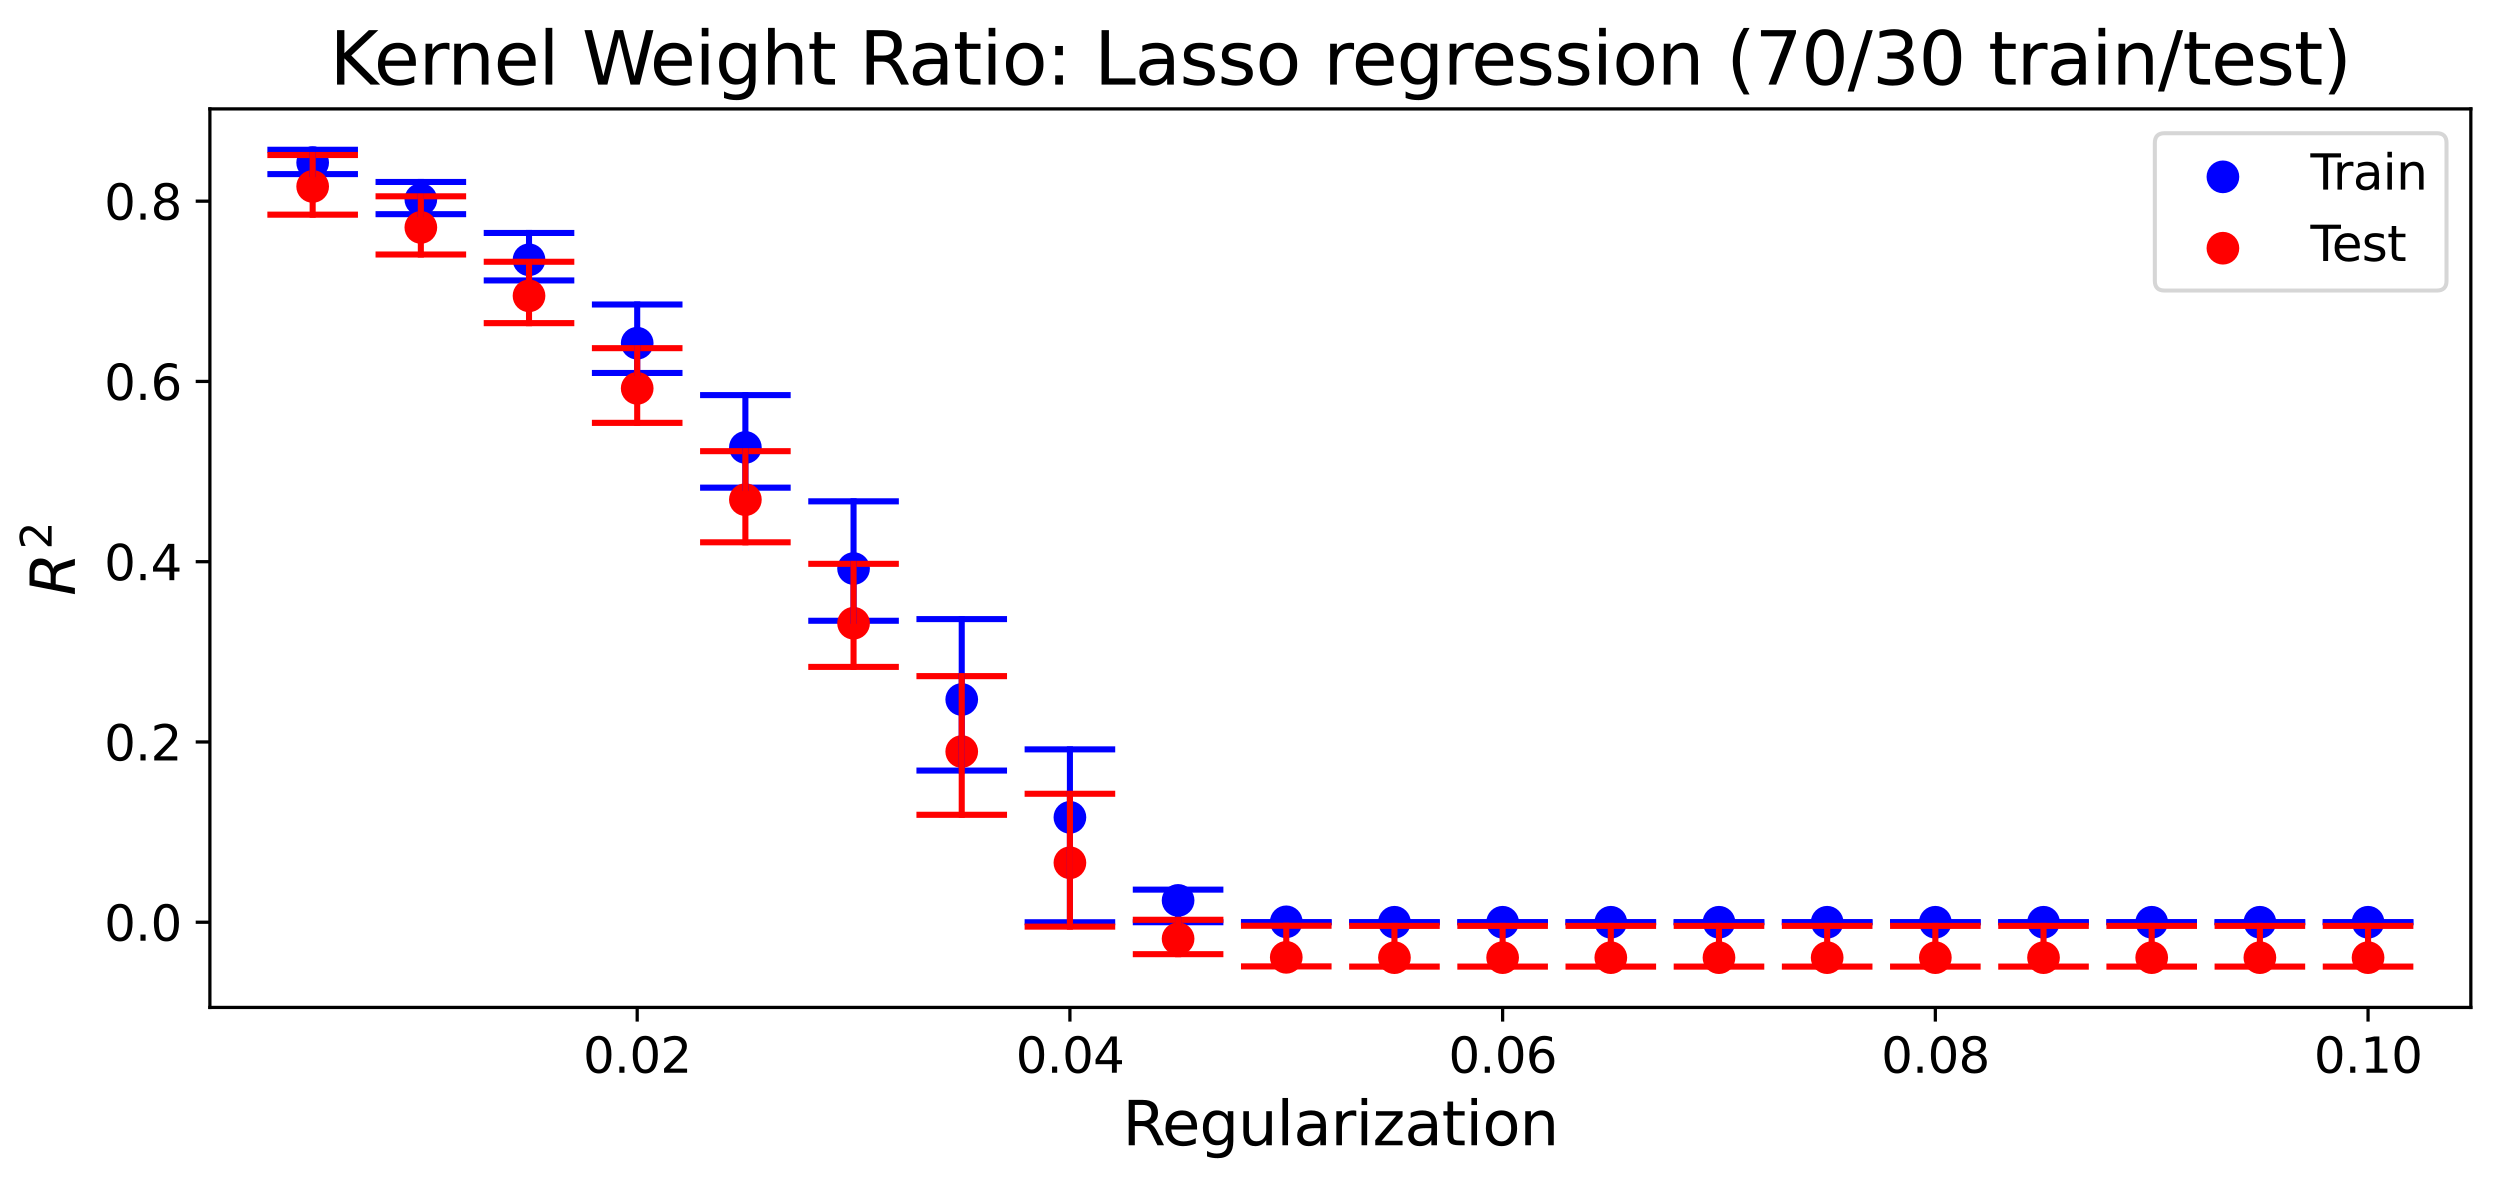 <?xml version="1.0" encoding="utf-8" standalone="no"?>
<!DOCTYPE svg PUBLIC "-//W3C//DTD SVG 1.1//EN"
  "http://www.w3.org/Graphics/SVG/1.1/DTD/svg11.dtd">
<svg xmlns:xlink="http://www.w3.org/1999/xlink" width="617.001pt" height="292.968pt" viewBox="0 0 617.001 292.968" xmlns="http://www.w3.org/2000/svg" version="1.1">
 <defs>
  <style type="text/css">*{stroke-linejoin: round; stroke-linecap: butt}</style>
 </defs>
 <g id="figure_1">
  <g id="patch_1">
   <path d="M 0 292.968 
L 617.001 292.968 
L 617.001 0 
L 0 0 
z
" style="fill: #ffffff"/>
  </g>
  <g id="axes_1">
   <g id="patch_2">
    <path d="M 51.801 248.637 
L 609.801 248.637 
L 609.801 26.877 
L 51.801 26.877 
z
" style="fill: #ffffff"/>
   </g>
   <g id="PathCollection_1">
    <defs>
     <path id="mae3ad97e7c" d="M 0 3.536 
C 0.938 3.536 1.837 3.163 2.5 2.5 
C 3.163 1.837 3.536 0.938 3.536 0 
C 3.536 -0.938 3.163 -1.837 2.5 -2.5 
C 1.837 -3.163 0.938 -3.536 0 -3.536 
C -0.938 -3.536 -1.837 -3.163 -2.5 -2.5 
C -3.163 -1.837 -3.536 -0.938 -3.536 0 
C -3.536 0.938 -3.163 1.837 -2.5 2.5 
C -1.837 3.163 -0.938 3.536 0 3.536 
z
" style="stroke: #0000ff"/>
    </defs>
    <g clip-path="url(#pae10c902bf)">
     <use xlink:href="#mae3ad97e7c" x="77.165" y="40.14" style="fill: #0000ff; stroke: #0000ff"/>
     <use xlink:href="#mae3ad97e7c" x="103.863" y="49.225" style="fill: #0000ff; stroke: #0000ff"/>
     <use xlink:href="#mae3ad97e7c" x="130.562" y="64.117" style="fill: #0000ff; stroke: #0000ff"/>
     <use xlink:href="#mae3ad97e7c" x="157.26" y="84.705" style="fill: #0000ff; stroke: #0000ff"/>
     <use xlink:href="#mae3ad97e7c" x="183.959" y="110.427" style="fill: #0000ff; stroke: #0000ff"/>
     <use xlink:href="#mae3ad97e7c" x="210.657" y="140.318" style="fill: #0000ff; stroke: #0000ff"/>
     <use xlink:href="#mae3ad97e7c" x="237.356" y="172.633" style="fill: #0000ff; stroke: #0000ff"/>
     <use xlink:href="#mae3ad97e7c" x="264.055" y="201.72" style="fill: #0000ff; stroke: #0000ff"/>
     <use xlink:href="#mae3ad97e7c" x="290.753" y="222.22" style="fill: #0000ff; stroke: #0000ff"/>
     <use xlink:href="#mae3ad97e7c" x="317.452" y="227.506" style="fill: #0000ff; stroke: #0000ff"/>
     <use xlink:href="#mae3ad97e7c" x="344.15" y="227.611" style="fill: #0000ff; stroke: #0000ff"/>
     <use xlink:href="#mae3ad97e7c" x="370.849" y="227.611" style="fill: #0000ff; stroke: #0000ff"/>
     <use xlink:href="#mae3ad97e7c" x="397.547" y="227.611" style="fill: #0000ff; stroke: #0000ff"/>
     <use xlink:href="#mae3ad97e7c" x="424.246" y="227.611" style="fill: #0000ff; stroke: #0000ff"/>
     <use xlink:href="#mae3ad97e7c" x="450.944" y="227.611" style="fill: #0000ff; stroke: #0000ff"/>
     <use xlink:href="#mae3ad97e7c" x="477.643" y="227.611" style="fill: #0000ff; stroke: #0000ff"/>
     <use xlink:href="#mae3ad97e7c" x="504.342" y="227.611" style="fill: #0000ff; stroke: #0000ff"/>
     <use xlink:href="#mae3ad97e7c" x="531.04" y="227.611" style="fill: #0000ff; stroke: #0000ff"/>
     <use xlink:href="#mae3ad97e7c" x="557.739" y="227.611" style="fill: #0000ff; stroke: #0000ff"/>
     <use xlink:href="#mae3ad97e7c" x="584.437" y="227.611" style="fill: #0000ff; stroke: #0000ff"/>
    </g>
   </g>
   <g id="PathCollection_2">
    <defs>
     <path id="m8698e7b454" d="M 11.18 0 
L -11.18 -0 
" style="stroke: #0000ff; stroke-width: 1.5"/>
    </defs>
    <g clip-path="url(#pae10c902bf)">
     <use xlink:href="#m8698e7b454" x="77.165" y="42.962" style="fill: #0000ff; stroke: #0000ff; stroke-width: 1.5"/>
     <use xlink:href="#m8698e7b454" x="103.863" y="52.853" style="fill: #0000ff; stroke: #0000ff; stroke-width: 1.5"/>
     <use xlink:href="#m8698e7b454" x="130.562" y="69.206" style="fill: #0000ff; stroke: #0000ff; stroke-width: 1.5"/>
     <use xlink:href="#m8698e7b454" x="157.26" y="92.042" style="fill: #0000ff; stroke: #0000ff; stroke-width: 1.5"/>
     <use xlink:href="#m8698e7b454" x="183.959" y="120.356" style="fill: #0000ff; stroke: #0000ff; stroke-width: 1.5"/>
     <use xlink:href="#m8698e7b454" x="210.657" y="153.2" style="fill: #0000ff; stroke: #0000ff; stroke-width: 1.5"/>
     <use xlink:href="#m8698e7b454" x="237.356" y="190.169" style="fill: #0000ff; stroke: #0000ff; stroke-width: 1.5"/>
     <use xlink:href="#m8698e7b454" x="264.055" y="227.611" style="fill: #0000ff; stroke: #0000ff; stroke-width: 1.5"/>
     <use xlink:href="#m8698e7b454" x="290.753" y="227.611" style="fill: #0000ff; stroke: #0000ff; stroke-width: 1.5"/>
     <use xlink:href="#m8698e7b454" x="317.452" y="227.611" style="fill: #0000ff; stroke: #0000ff; stroke-width: 1.5"/>
     <use xlink:href="#m8698e7b454" x="344.15" y="227.611" style="fill: #0000ff; stroke: #0000ff; stroke-width: 1.5"/>
     <use xlink:href="#m8698e7b454" x="370.849" y="227.611" style="fill: #0000ff; stroke: #0000ff; stroke-width: 1.5"/>
     <use xlink:href="#m8698e7b454" x="397.547" y="227.611" style="fill: #0000ff; stroke: #0000ff; stroke-width: 1.5"/>
     <use xlink:href="#m8698e7b454" x="424.246" y="227.611" style="fill: #0000ff; stroke: #0000ff; stroke-width: 1.5"/>
     <use xlink:href="#m8698e7b454" x="450.944" y="227.611" style="fill: #0000ff; stroke: #0000ff; stroke-width: 1.5"/>
     <use xlink:href="#m8698e7b454" x="477.643" y="227.611" style="fill: #0000ff; stroke: #0000ff; stroke-width: 1.5"/>
     <use xlink:href="#m8698e7b454" x="504.342" y="227.611" style="fill: #0000ff; stroke: #0000ff; stroke-width: 1.5"/>
     <use xlink:href="#m8698e7b454" x="531.04" y="227.611" style="fill: #0000ff; stroke: #0000ff; stroke-width: 1.5"/>
     <use xlink:href="#m8698e7b454" x="557.739" y="227.611" style="fill: #0000ff; stroke: #0000ff; stroke-width: 1.5"/>
     <use xlink:href="#m8698e7b454" x="584.437" y="227.611" style="fill: #0000ff; stroke: #0000ff; stroke-width: 1.5"/>
    </g>
   </g>
   <g id="PathCollection_3">
    <g clip-path="url(#pae10c902bf)">
     <use xlink:href="#m8698e7b454" x="77.165" y="36.957" style="fill: #0000ff; stroke: #0000ff; stroke-width: 1.5"/>
     <use xlink:href="#m8698e7b454" x="103.863" y="44.909" style="fill: #0000ff; stroke: #0000ff; stroke-width: 1.5"/>
     <use xlink:href="#m8698e7b454" x="130.562" y="57.502" style="fill: #0000ff; stroke: #0000ff; stroke-width: 1.5"/>
     <use xlink:href="#m8698e7b454" x="157.26" y="75.146" style="fill: #0000ff; stroke: #0000ff; stroke-width: 1.5"/>
     <use xlink:href="#m8698e7b454" x="183.959" y="97.515" style="fill: #0000ff; stroke: #0000ff; stroke-width: 1.5"/>
     <use xlink:href="#m8698e7b454" x="210.657" y="123.729" style="fill: #0000ff; stroke: #0000ff; stroke-width: 1.5"/>
     <use xlink:href="#m8698e7b454" x="237.356" y="152.794" style="fill: #0000ff; stroke: #0000ff; stroke-width: 1.5"/>
     <use xlink:href="#m8698e7b454" x="264.055" y="184.947" style="fill: #0000ff; stroke: #0000ff; stroke-width: 1.5"/>
     <use xlink:href="#m8698e7b454" x="290.753" y="219.567" style="fill: #0000ff; stroke: #0000ff; stroke-width: 1.5"/>
     <use xlink:href="#m8698e7b454" x="317.452" y="227.611" style="fill: #0000ff; stroke: #0000ff; stroke-width: 1.5"/>
     <use xlink:href="#m8698e7b454" x="344.15" y="227.611" style="fill: #0000ff; stroke: #0000ff; stroke-width: 1.5"/>
     <use xlink:href="#m8698e7b454" x="370.849" y="227.611" style="fill: #0000ff; stroke: #0000ff; stroke-width: 1.5"/>
     <use xlink:href="#m8698e7b454" x="397.547" y="227.611" style="fill: #0000ff; stroke: #0000ff; stroke-width: 1.5"/>
     <use xlink:href="#m8698e7b454" x="424.246" y="227.611" style="fill: #0000ff; stroke: #0000ff; stroke-width: 1.5"/>
     <use xlink:href="#m8698e7b454" x="450.944" y="227.611" style="fill: #0000ff; stroke: #0000ff; stroke-width: 1.5"/>
     <use xlink:href="#m8698e7b454" x="477.643" y="227.611" style="fill: #0000ff; stroke: #0000ff; stroke-width: 1.5"/>
     <use xlink:href="#m8698e7b454" x="504.342" y="227.611" style="fill: #0000ff; stroke: #0000ff; stroke-width: 1.5"/>
     <use xlink:href="#m8698e7b454" x="531.04" y="227.611" style="fill: #0000ff; stroke: #0000ff; stroke-width: 1.5"/>
     <use xlink:href="#m8698e7b454" x="557.739" y="227.611" style="fill: #0000ff; stroke: #0000ff; stroke-width: 1.5"/>
     <use xlink:href="#m8698e7b454" x="584.437" y="227.611" style="fill: #0000ff; stroke: #0000ff; stroke-width: 1.5"/>
    </g>
   </g>
   <g id="PathCollection_4">
    <defs>
     <path id="m9dd3ef07d9" d="M 0 3.536 
C 0.938 3.536 1.837 3.163 2.5 2.5 
C 3.163 1.837 3.536 0.938 3.536 0 
C 3.536 -0.938 3.163 -1.837 2.5 -2.5 
C 1.837 -3.163 0.938 -3.536 0 -3.536 
C -0.938 -3.536 -1.837 -3.163 -2.5 -2.5 
C -3.163 -1.837 -3.536 -0.938 -3.536 0 
C -3.536 0.938 -3.163 1.837 -2.5 2.5 
C -1.837 3.163 -0.938 3.536 0 3.536 
z
" style="stroke: #ff0000"/>
    </defs>
    <g clip-path="url(#pae10c902bf)">
     <use xlink:href="#m9dd3ef07d9" x="77.165" y="46.013" style="fill: #ff0000; stroke: #ff0000"/>
     <use xlink:href="#m9dd3ef07d9" x="103.863" y="56.127" style="fill: #ff0000; stroke: #ff0000"/>
     <use xlink:href="#m9dd3ef07d9" x="130.562" y="73.013" style="fill: #ff0000; stroke: #ff0000"/>
     <use xlink:href="#m9dd3ef07d9" x="157.26" y="95.848" style="fill: #ff0000; stroke: #ff0000"/>
     <use xlink:href="#m9dd3ef07d9" x="183.959" y="123.315" style="fill: #ff0000; stroke: #ff0000"/>
     <use xlink:href="#m9dd3ef07d9" x="210.657" y="153.813" style="fill: #ff0000; stroke: #ff0000"/>
     <use xlink:href="#m9dd3ef07d9" x="237.356" y="185.485" style="fill: #ff0000; stroke: #ff0000"/>
     <use xlink:href="#m9dd3ef07d9" x="264.055" y="212.933" style="fill: #ff0000; stroke: #ff0000"/>
     <use xlink:href="#m9dd3ef07d9" x="290.753" y="231.68" style="fill: #ff0000; stroke: #ff0000"/>
     <use xlink:href="#m9dd3ef07d9" x="317.452" y="236.27" style="fill: #ff0000; stroke: #ff0000"/>
     <use xlink:href="#m9dd3ef07d9" x="344.15" y="236.352" style="fill: #ff0000; stroke: #ff0000"/>
     <use xlink:href="#m9dd3ef07d9" x="370.849" y="236.352" style="fill: #ff0000; stroke: #ff0000"/>
     <use xlink:href="#m9dd3ef07d9" x="397.547" y="236.352" style="fill: #ff0000; stroke: #ff0000"/>
     <use xlink:href="#m9dd3ef07d9" x="424.246" y="236.352" style="fill: #ff0000; stroke: #ff0000"/>
     <use xlink:href="#m9dd3ef07d9" x="450.944" y="236.352" style="fill: #ff0000; stroke: #ff0000"/>
     <use xlink:href="#m9dd3ef07d9" x="477.643" y="236.352" style="fill: #ff0000; stroke: #ff0000"/>
     <use xlink:href="#m9dd3ef07d9" x="504.342" y="236.352" style="fill: #ff0000; stroke: #ff0000"/>
     <use xlink:href="#m9dd3ef07d9" x="531.04" y="236.352" style="fill: #ff0000; stroke: #ff0000"/>
     <use xlink:href="#m9dd3ef07d9" x="557.739" y="236.352" style="fill: #ff0000; stroke: #ff0000"/>
     <use xlink:href="#m9dd3ef07d9" x="584.437" y="236.352" style="fill: #ff0000; stroke: #ff0000"/>
    </g>
   </g>
   <g id="PathCollection_5">
    <defs>
     <path id="m4abc9980bc" d="M 11.18 0 
L -11.18 -0 
" style="stroke: #ff0000; stroke-width: 1.5"/>
    </defs>
    <g clip-path="url(#pae10c902bf)">
     <use xlink:href="#m4abc9980bc" x="77.165" y="52.981" style="fill: #ff0000; stroke: #ff0000; stroke-width: 1.5"/>
     <use xlink:href="#m4abc9980bc" x="103.863" y="62.812" style="fill: #ff0000; stroke: #ff0000; stroke-width: 1.5"/>
     <use xlink:href="#m4abc9980bc" x="130.562" y="79.749" style="fill: #ff0000; stroke: #ff0000; stroke-width: 1.5"/>
     <use xlink:href="#m4abc9980bc" x="157.26" y="104.363" style="fill: #ff0000; stroke: #ff0000; stroke-width: 1.5"/>
     <use xlink:href="#m4abc9980bc" x="183.959" y="133.835" style="fill: #ff0000; stroke: #ff0000; stroke-width: 1.5"/>
     <use xlink:href="#m4abc9980bc" x="210.657" y="164.597" style="fill: #ff0000; stroke: #ff0000; stroke-width: 1.5"/>
     <use xlink:href="#m4abc9980bc" x="237.356" y="201.093" style="fill: #ff0000; stroke: #ff0000; stroke-width: 1.5"/>
     <use xlink:href="#m4abc9980bc" x="264.055" y="228.693" style="fill: #ff0000; stroke: #ff0000; stroke-width: 1.5"/>
     <use xlink:href="#m4abc9980bc" x="290.753" y="235.482" style="fill: #ff0000; stroke: #ff0000; stroke-width: 1.5"/>
     <use xlink:href="#m4abc9980bc" x="317.452" y="238.507" style="fill: #ff0000; stroke: #ff0000; stroke-width: 1.5"/>
     <use xlink:href="#m4abc9980bc" x="344.15" y="238.557" style="fill: #ff0000; stroke: #ff0000; stroke-width: 1.5"/>
     <use xlink:href="#m4abc9980bc" x="370.849" y="238.557" style="fill: #ff0000; stroke: #ff0000; stroke-width: 1.5"/>
     <use xlink:href="#m4abc9980bc" x="397.547" y="238.557" style="fill: #ff0000; stroke: #ff0000; stroke-width: 1.5"/>
     <use xlink:href="#m4abc9980bc" x="424.246" y="238.557" style="fill: #ff0000; stroke: #ff0000; stroke-width: 1.5"/>
     <use xlink:href="#m4abc9980bc" x="450.944" y="238.557" style="fill: #ff0000; stroke: #ff0000; stroke-width: 1.5"/>
     <use xlink:href="#m4abc9980bc" x="477.643" y="238.557" style="fill: #ff0000; stroke: #ff0000; stroke-width: 1.5"/>
     <use xlink:href="#m4abc9980bc" x="504.342" y="238.557" style="fill: #ff0000; stroke: #ff0000; stroke-width: 1.5"/>
     <use xlink:href="#m4abc9980bc" x="531.04" y="238.557" style="fill: #ff0000; stroke: #ff0000; stroke-width: 1.5"/>
     <use xlink:href="#m4abc9980bc" x="557.739" y="238.557" style="fill: #ff0000; stroke: #ff0000; stroke-width: 1.5"/>
     <use xlink:href="#m4abc9980bc" x="584.437" y="238.557" style="fill: #ff0000; stroke: #ff0000; stroke-width: 1.5"/>
    </g>
   </g>
   <g id="PathCollection_6">
    <g clip-path="url(#pae10c902bf)">
     <use xlink:href="#m4abc9980bc" x="77.165" y="38.255" style="fill: #ff0000; stroke: #ff0000; stroke-width: 1.5"/>
     <use xlink:href="#m4abc9980bc" x="103.863" y="48.446" style="fill: #ff0000; stroke: #ff0000; stroke-width: 1.5"/>
     <use xlink:href="#m4abc9980bc" x="130.562" y="64.599" style="fill: #ff0000; stroke: #ff0000; stroke-width: 1.5"/>
     <use xlink:href="#m4abc9980bc" x="157.26" y="85.921" style="fill: #ff0000; stroke: #ff0000; stroke-width: 1.5"/>
     <use xlink:href="#m4abc9980bc" x="183.959" y="111.349" style="fill: #ff0000; stroke: #ff0000; stroke-width: 1.5"/>
     <use xlink:href="#m4abc9980bc" x="210.657" y="139.155" style="fill: #ff0000; stroke: #ff0000; stroke-width: 1.5"/>
     <use xlink:href="#m4abc9980bc" x="237.356" y="166.869" style="fill: #ff0000; stroke: #ff0000; stroke-width: 1.5"/>
     <use xlink:href="#m4abc9980bc" x="264.055" y="195.902" style="fill: #ff0000; stroke: #ff0000; stroke-width: 1.5"/>
     <use xlink:href="#m4abc9980bc" x="290.753" y="227.007" style="fill: #ff0000; stroke: #ff0000; stroke-width: 1.5"/>
     <use xlink:href="#m4abc9980bc" x="317.452" y="228.48" style="fill: #ff0000; stroke: #ff0000; stroke-width: 1.5"/>
     <use xlink:href="#m4abc9980bc" x="344.15" y="228.507" style="fill: #ff0000; stroke: #ff0000; stroke-width: 1.5"/>
     <use xlink:href="#m4abc9980bc" x="370.849" y="228.507" style="fill: #ff0000; stroke: #ff0000; stroke-width: 1.5"/>
     <use xlink:href="#m4abc9980bc" x="397.547" y="228.507" style="fill: #ff0000; stroke: #ff0000; stroke-width: 1.5"/>
     <use xlink:href="#m4abc9980bc" x="424.246" y="228.507" style="fill: #ff0000; stroke: #ff0000; stroke-width: 1.5"/>
     <use xlink:href="#m4abc9980bc" x="450.944" y="228.507" style="fill: #ff0000; stroke: #ff0000; stroke-width: 1.5"/>
     <use xlink:href="#m4abc9980bc" x="477.643" y="228.507" style="fill: #ff0000; stroke: #ff0000; stroke-width: 1.5"/>
     <use xlink:href="#m4abc9980bc" x="504.342" y="228.507" style="fill: #ff0000; stroke: #ff0000; stroke-width: 1.5"/>
     <use xlink:href="#m4abc9980bc" x="531.04" y="228.507" style="fill: #ff0000; stroke: #ff0000; stroke-width: 1.5"/>
     <use xlink:href="#m4abc9980bc" x="557.739" y="228.507" style="fill: #ff0000; stroke: #ff0000; stroke-width: 1.5"/>
     <use xlink:href="#m4abc9980bc" x="584.437" y="228.507" style="fill: #ff0000; stroke: #ff0000; stroke-width: 1.5"/>
    </g>
   </g>
   <g id="matplotlib.axis_1">
    <g id="xtick_1">
     <g id="line2d_1">
      <defs>
       <path id="md53e6c40a1" d="M 0 0 
L 0 3.5 
" style="stroke: #000000; stroke-width: 0.8"/>
      </defs>
      <g>
       <use xlink:href="#md53e6c40a1" x="157.26" y="248.637" style="stroke: #000000; stroke-width: 0.8"/>
      </g>
     </g>
     <g id="text_1">
      <!-- 0.02 -->
      <g transform="translate(143.901 264.755) scale(0.12 -0.12)">
       <defs>
        <path id="DejaVuSans-30" d="M 2034 4250 
Q 1547 4250 1301 3770 
Q 1056 3291 1056 2328 
Q 1056 1369 1301 889 
Q 1547 409 2034 409 
Q 2525 409 2770 889 
Q 3016 1369 3016 2328 
Q 3016 3291 2770 3770 
Q 2525 4250 2034 4250 
z
M 2034 4750 
Q 2819 4750 3233 4129 
Q 3647 3509 3647 2328 
Q 3647 1150 3233 529 
Q 2819 -91 2034 -91 
Q 1250 -91 836 529 
Q 422 1150 422 2328 
Q 422 3509 836 4129 
Q 1250 4750 2034 4750 
z
" transform="scale(0.016)"/>
        <path id="DejaVuSans-2e" d="M 684 794 
L 1344 794 
L 1344 0 
L 684 0 
L 684 794 
z
" transform="scale(0.016)"/>
        <path id="DejaVuSans-32" d="M 1228 531 
L 3431 531 
L 3431 0 
L 469 0 
L 469 531 
Q 828 903 1448 1529 
Q 2069 2156 2228 2338 
Q 2531 2678 2651 2914 
Q 2772 3150 2772 3378 
Q 2772 3750 2511 3984 
Q 2250 4219 1831 4219 
Q 1534 4219 1204 4116 
Q 875 4013 500 3803 
L 500 4441 
Q 881 4594 1212 4672 
Q 1544 4750 1819 4750 
Q 2544 4750 2975 4387 
Q 3406 4025 3406 3419 
Q 3406 3131 3298 2873 
Q 3191 2616 2906 2266 
Q 2828 2175 2409 1742 
Q 1991 1309 1228 531 
z
" transform="scale(0.016)"/>
       </defs>
       <use xlink:href="#DejaVuSans-30"/>
       <use xlink:href="#DejaVuSans-2e" x="63.623"/>
       <use xlink:href="#DejaVuSans-30" x="95.41"/>
       <use xlink:href="#DejaVuSans-32" x="159.033"/>
      </g>
     </g>
    </g>
    <g id="xtick_2">
     <g id="line2d_2">
      <g>
       <use xlink:href="#md53e6c40a1" x="264.055" y="248.637" style="stroke: #000000; stroke-width: 0.8"/>
      </g>
     </g>
     <g id="text_2">
      <!-- 0.04 -->
      <g transform="translate(250.695 264.755) scale(0.12 -0.12)">
       <defs>
        <path id="DejaVuSans-34" d="M 2419 4116 
L 825 1625 
L 2419 1625 
L 2419 4116 
z
M 2253 4666 
L 3047 4666 
L 3047 1625 
L 3713 1625 
L 3713 1100 
L 3047 1100 
L 3047 0 
L 2419 0 
L 2419 1100 
L 313 1100 
L 313 1709 
L 2253 4666 
z
" transform="scale(0.016)"/>
       </defs>
       <use xlink:href="#DejaVuSans-30"/>
       <use xlink:href="#DejaVuSans-2e" x="63.623"/>
       <use xlink:href="#DejaVuSans-30" x="95.41"/>
       <use xlink:href="#DejaVuSans-34" x="159.033"/>
      </g>
     </g>
    </g>
    <g id="xtick_3">
     <g id="line2d_3">
      <g>
       <use xlink:href="#md53e6c40a1" x="370.849" y="248.637" style="stroke: #000000; stroke-width: 0.8"/>
      </g>
     </g>
     <g id="text_3">
      <!-- 0.06 -->
      <g transform="translate(357.489 264.755) scale(0.12 -0.12)">
       <defs>
        <path id="DejaVuSans-36" d="M 2113 2584 
Q 1688 2584 1439 2293 
Q 1191 2003 1191 1497 
Q 1191 994 1439 701 
Q 1688 409 2113 409 
Q 2538 409 2786 701 
Q 3034 994 3034 1497 
Q 3034 2003 2786 2293 
Q 2538 2584 2113 2584 
z
M 3366 4563 
L 3366 3988 
Q 3128 4100 2886 4159 
Q 2644 4219 2406 4219 
Q 1781 4219 1451 3797 
Q 1122 3375 1075 2522 
Q 1259 2794 1537 2939 
Q 1816 3084 2150 3084 
Q 2853 3084 3261 2657 
Q 3669 2231 3669 1497 
Q 3669 778 3244 343 
Q 2819 -91 2113 -91 
Q 1303 -91 875 529 
Q 447 1150 447 2328 
Q 447 3434 972 4092 
Q 1497 4750 2381 4750 
Q 2619 4750 2861 4703 
Q 3103 4656 3366 4563 
z
" transform="scale(0.016)"/>
       </defs>
       <use xlink:href="#DejaVuSans-30"/>
       <use xlink:href="#DejaVuSans-2e" x="63.623"/>
       <use xlink:href="#DejaVuSans-30" x="95.41"/>
       <use xlink:href="#DejaVuSans-36" x="159.033"/>
      </g>
     </g>
    </g>
    <g id="xtick_4">
     <g id="line2d_4">
      <g>
       <use xlink:href="#md53e6c40a1" x="477.643" y="248.637" style="stroke: #000000; stroke-width: 0.8"/>
      </g>
     </g>
     <g id="text_4">
      <!-- 0.08 -->
      <g transform="translate(464.284 264.755) scale(0.12 -0.12)">
       <defs>
        <path id="DejaVuSans-38" d="M 2034 2216 
Q 1584 2216 1326 1975 
Q 1069 1734 1069 1313 
Q 1069 891 1326 650 
Q 1584 409 2034 409 
Q 2484 409 2743 651 
Q 3003 894 3003 1313 
Q 3003 1734 2745 1975 
Q 2488 2216 2034 2216 
z
M 1403 2484 
Q 997 2584 770 2862 
Q 544 3141 544 3541 
Q 544 4100 942 4425 
Q 1341 4750 2034 4750 
Q 2731 4750 3128 4425 
Q 3525 4100 3525 3541 
Q 3525 3141 3298 2862 
Q 3072 2584 2669 2484 
Q 3125 2378 3379 2068 
Q 3634 1759 3634 1313 
Q 3634 634 3220 271 
Q 2806 -91 2034 -91 
Q 1263 -91 848 271 
Q 434 634 434 1313 
Q 434 1759 690 2068 
Q 947 2378 1403 2484 
z
M 1172 3481 
Q 1172 3119 1398 2916 
Q 1625 2713 2034 2713 
Q 2441 2713 2670 2916 
Q 2900 3119 2900 3481 
Q 2900 3844 2670 4047 
Q 2441 4250 2034 4250 
Q 1625 4250 1398 4047 
Q 1172 3844 1172 3481 
z
" transform="scale(0.016)"/>
       </defs>
       <use xlink:href="#DejaVuSans-30"/>
       <use xlink:href="#DejaVuSans-2e" x="63.623"/>
       <use xlink:href="#DejaVuSans-30" x="95.41"/>
       <use xlink:href="#DejaVuSans-38" x="159.033"/>
      </g>
     </g>
    </g>
    <g id="xtick_5">
     <g id="line2d_5">
      <g>
       <use xlink:href="#md53e6c40a1" x="584.437" y="248.637" style="stroke: #000000; stroke-width: 0.8"/>
      </g>
     </g>
     <g id="text_5">
      <!-- 0.10 -->
      <g transform="translate(571.078 264.755) scale(0.12 -0.12)">
       <defs>
        <path id="DejaVuSans-31" d="M 794 531 
L 1825 531 
L 1825 4091 
L 703 3866 
L 703 4441 
L 1819 4666 
L 2450 4666 
L 2450 531 
L 3481 531 
L 3481 0 
L 794 0 
L 794 531 
z
" transform="scale(0.016)"/>
       </defs>
       <use xlink:href="#DejaVuSans-30"/>
       <use xlink:href="#DejaVuSans-2e" x="63.623"/>
       <use xlink:href="#DejaVuSans-31" x="95.41"/>
       <use xlink:href="#DejaVuSans-30" x="159.033"/>
      </g>
     </g>
    </g>
    <g id="text_6">
     <!-- Regularization -->
     <g transform="translate(277.053 282.649) scale(0.15 -0.15)">
      <defs>
       <path id="DejaVuSans-52" d="M 2841 2188 
Q 3044 2119 3236 1894 
Q 3428 1669 3622 1275 
L 4263 0 
L 3584 0 
L 2988 1197 
Q 2756 1666 2539 1819 
Q 2322 1972 1947 1972 
L 1259 1972 
L 1259 0 
L 628 0 
L 628 4666 
L 2053 4666 
Q 2853 4666 3247 4331 
Q 3641 3997 3641 3322 
Q 3641 2881 3436 2590 
Q 3231 2300 2841 2188 
z
M 1259 4147 
L 1259 2491 
L 2053 2491 
Q 2509 2491 2742 2702 
Q 2975 2913 2975 3322 
Q 2975 3731 2742 3939 
Q 2509 4147 2053 4147 
L 1259 4147 
z
" transform="scale(0.016)"/>
       <path id="DejaVuSans-65" d="M 3597 1894 
L 3597 1613 
L 953 1613 
Q 991 1019 1311 708 
Q 1631 397 2203 397 
Q 2534 397 2845 478 
Q 3156 559 3463 722 
L 3463 178 
Q 3153 47 2828 -22 
Q 2503 -91 2169 -91 
Q 1331 -91 842 396 
Q 353 884 353 1716 
Q 353 2575 817 3079 
Q 1281 3584 2069 3584 
Q 2775 3584 3186 3129 
Q 3597 2675 3597 1894 
z
M 3022 2063 
Q 3016 2534 2758 2815 
Q 2500 3097 2075 3097 
Q 1594 3097 1305 2825 
Q 1016 2553 972 2059 
L 3022 2063 
z
" transform="scale(0.016)"/>
       <path id="DejaVuSans-67" d="M 2906 1791 
Q 2906 2416 2648 2759 
Q 2391 3103 1925 3103 
Q 1463 3103 1205 2759 
Q 947 2416 947 1791 
Q 947 1169 1205 825 
Q 1463 481 1925 481 
Q 2391 481 2648 825 
Q 2906 1169 2906 1791 
z
M 3481 434 
Q 3481 -459 3084 -895 
Q 2688 -1331 1869 -1331 
Q 1566 -1331 1297 -1286 
Q 1028 -1241 775 -1147 
L 775 -588 
Q 1028 -725 1275 -790 
Q 1522 -856 1778 -856 
Q 2344 -856 2625 -561 
Q 2906 -266 2906 331 
L 2906 616 
Q 2728 306 2450 153 
Q 2172 0 1784 0 
Q 1141 0 747 490 
Q 353 981 353 1791 
Q 353 2603 747 3093 
Q 1141 3584 1784 3584 
Q 2172 3584 2450 3431 
Q 2728 3278 2906 2969 
L 2906 3500 
L 3481 3500 
L 3481 434 
z
" transform="scale(0.016)"/>
       <path id="DejaVuSans-75" d="M 544 1381 
L 544 3500 
L 1119 3500 
L 1119 1403 
Q 1119 906 1312 657 
Q 1506 409 1894 409 
Q 2359 409 2629 706 
Q 2900 1003 2900 1516 
L 2900 3500 
L 3475 3500 
L 3475 0 
L 2900 0 
L 2900 538 
Q 2691 219 2414 64 
Q 2138 -91 1772 -91 
Q 1169 -91 856 284 
Q 544 659 544 1381 
z
M 1991 3584 
L 1991 3584 
z
" transform="scale(0.016)"/>
       <path id="DejaVuSans-6c" d="M 603 4863 
L 1178 4863 
L 1178 0 
L 603 0 
L 603 4863 
z
" transform="scale(0.016)"/>
       <path id="DejaVuSans-61" d="M 2194 1759 
Q 1497 1759 1228 1600 
Q 959 1441 959 1056 
Q 959 750 1161 570 
Q 1363 391 1709 391 
Q 2188 391 2477 730 
Q 2766 1069 2766 1631 
L 2766 1759 
L 2194 1759 
z
M 3341 1997 
L 3341 0 
L 2766 0 
L 2766 531 
Q 2569 213 2275 61 
Q 1981 -91 1556 -91 
Q 1019 -91 701 211 
Q 384 513 384 1019 
Q 384 1609 779 1909 
Q 1175 2209 1959 2209 
L 2766 2209 
L 2766 2266 
Q 2766 2663 2505 2880 
Q 2244 3097 1772 3097 
Q 1472 3097 1187 3025 
Q 903 2953 641 2809 
L 641 3341 
Q 956 3463 1253 3523 
Q 1550 3584 1831 3584 
Q 2591 3584 2966 3190 
Q 3341 2797 3341 1997 
z
" transform="scale(0.016)"/>
       <path id="DejaVuSans-72" d="M 2631 2963 
Q 2534 3019 2420 3045 
Q 2306 3072 2169 3072 
Q 1681 3072 1420 2755 
Q 1159 2438 1159 1844 
L 1159 0 
L 581 0 
L 581 3500 
L 1159 3500 
L 1159 2956 
Q 1341 3275 1631 3429 
Q 1922 3584 2338 3584 
Q 2397 3584 2469 3576 
Q 2541 3569 2628 3553 
L 2631 2963 
z
" transform="scale(0.016)"/>
       <path id="DejaVuSans-69" d="M 603 3500 
L 1178 3500 
L 1178 0 
L 603 0 
L 603 3500 
z
M 603 4863 
L 1178 4863 
L 1178 4134 
L 603 4134 
L 603 4863 
z
" transform="scale(0.016)"/>
       <path id="DejaVuSans-7a" d="M 353 3500 
L 3084 3500 
L 3084 2975 
L 922 459 
L 3084 459 
L 3084 0 
L 275 0 
L 275 525 
L 2438 3041 
L 353 3041 
L 353 3500 
z
" transform="scale(0.016)"/>
       <path id="DejaVuSans-74" d="M 1172 4494 
L 1172 3500 
L 2356 3500 
L 2356 3053 
L 1172 3053 
L 1172 1153 
Q 1172 725 1289 603 
Q 1406 481 1766 481 
L 2356 481 
L 2356 0 
L 1766 0 
Q 1100 0 847 248 
Q 594 497 594 1153 
L 594 3053 
L 172 3053 
L 172 3500 
L 594 3500 
L 594 4494 
L 1172 4494 
z
" transform="scale(0.016)"/>
       <path id="DejaVuSans-6f" d="M 1959 3097 
Q 1497 3097 1228 2736 
Q 959 2375 959 1747 
Q 959 1119 1226 758 
Q 1494 397 1959 397 
Q 2419 397 2687 759 
Q 2956 1122 2956 1747 
Q 2956 2369 2687 2733 
Q 2419 3097 1959 3097 
z
M 1959 3584 
Q 2709 3584 3137 3096 
Q 3566 2609 3566 1747 
Q 3566 888 3137 398 
Q 2709 -91 1959 -91 
Q 1206 -91 779 398 
Q 353 888 353 1747 
Q 353 2609 779 3096 
Q 1206 3584 1959 3584 
z
" transform="scale(0.016)"/>
       <path id="DejaVuSans-6e" d="M 3513 2113 
L 3513 0 
L 2938 0 
L 2938 2094 
Q 2938 2591 2744 2837 
Q 2550 3084 2163 3084 
Q 1697 3084 1428 2787 
Q 1159 2491 1159 1978 
L 1159 0 
L 581 0 
L 581 3500 
L 1159 3500 
L 1159 2956 
Q 1366 3272 1645 3428 
Q 1925 3584 2291 3584 
Q 2894 3584 3203 3211 
Q 3513 2838 3513 2113 
z
" transform="scale(0.016)"/>
      </defs>
      <use xlink:href="#DejaVuSans-52"/>
      <use xlink:href="#DejaVuSans-65" x="64.982"/>
      <use xlink:href="#DejaVuSans-67" x="126.506"/>
      <use xlink:href="#DejaVuSans-75" x="189.982"/>
      <use xlink:href="#DejaVuSans-6c" x="253.361"/>
      <use xlink:href="#DejaVuSans-61" x="281.145"/>
      <use xlink:href="#DejaVuSans-72" x="342.424"/>
      <use xlink:href="#DejaVuSans-69" x="383.537"/>
      <use xlink:href="#DejaVuSans-7a" x="411.32"/>
      <use xlink:href="#DejaVuSans-61" x="463.811"/>
      <use xlink:href="#DejaVuSans-74" x="525.09"/>
      <use xlink:href="#DejaVuSans-69" x="564.299"/>
      <use xlink:href="#DejaVuSans-6f" x="592.082"/>
      <use xlink:href="#DejaVuSans-6e" x="653.264"/>
     </g>
    </g>
   </g>
   <g id="matplotlib.axis_2">
    <g id="ytick_1">
     <g id="line2d_6">
      <defs>
       <path id="m41bc24eac4" d="M 0 0 
L -3.5 0 
" style="stroke: #000000; stroke-width: 0.8"/>
      </defs>
      <g>
       <use xlink:href="#m41bc24eac4" x="51.801" y="227.611" style="stroke: #000000; stroke-width: 0.8"/>
      </g>
     </g>
     <g id="text_7">
      <!-- 0.0 -->
      <g transform="translate(25.717 232.17) scale(0.12 -0.12)">
       <use xlink:href="#DejaVuSans-30"/>
       <use xlink:href="#DejaVuSans-2e" x="63.623"/>
       <use xlink:href="#DejaVuSans-30" x="95.41"/>
      </g>
     </g>
    </g>
    <g id="ytick_2">
     <g id="line2d_7">
      <g>
       <use xlink:href="#m41bc24eac4" x="51.801" y="183.121" style="stroke: #000000; stroke-width: 0.8"/>
      </g>
     </g>
     <g id="text_8">
      <!-- 0.2 -->
      <g transform="translate(25.717 187.68) scale(0.12 -0.12)">
       <use xlink:href="#DejaVuSans-30"/>
       <use xlink:href="#DejaVuSans-2e" x="63.623"/>
       <use xlink:href="#DejaVuSans-32" x="95.41"/>
      </g>
     </g>
    </g>
    <g id="ytick_3">
     <g id="line2d_8">
      <g>
       <use xlink:href="#m41bc24eac4" x="51.801" y="138.632" style="stroke: #000000; stroke-width: 0.8"/>
      </g>
     </g>
     <g id="text_9">
      <!-- 0.4 -->
      <g transform="translate(25.717 143.191) scale(0.12 -0.12)">
       <use xlink:href="#DejaVuSans-30"/>
       <use xlink:href="#DejaVuSans-2e" x="63.623"/>
       <use xlink:href="#DejaVuSans-34" x="95.41"/>
      </g>
     </g>
    </g>
    <g id="ytick_4">
     <g id="line2d_9">
      <g>
       <use xlink:href="#m41bc24eac4" x="51.801" y="94.142" style="stroke: #000000; stroke-width: 0.8"/>
      </g>
     </g>
     <g id="text_10">
      <!-- 0.6 -->
      <g transform="translate(25.717 98.701) scale(0.12 -0.12)">
       <use xlink:href="#DejaVuSans-30"/>
       <use xlink:href="#DejaVuSans-2e" x="63.623"/>
       <use xlink:href="#DejaVuSans-36" x="95.41"/>
      </g>
     </g>
    </g>
    <g id="ytick_5">
     <g id="line2d_10">
      <g>
       <use xlink:href="#m41bc24eac4" x="51.801" y="49.653" style="stroke: #000000; stroke-width: 0.8"/>
      </g>
     </g>
     <g id="text_11">
      <!-- 0.8 -->
      <g transform="translate(25.717 54.212) scale(0.12 -0.12)">
       <use xlink:href="#DejaVuSans-30"/>
       <use xlink:href="#DejaVuSans-2e" x="63.623"/>
       <use xlink:href="#DejaVuSans-38" x="95.41"/>
      </g>
     </g>
    </g>
    <g id="text_12">
     <!-- $R^2$ -->
     <g transform="translate(18.598 147.057) rotate(-90) scale(0.15 -0.15)">
      <defs>
       <path id="DejaVuSans-Oblique-52" d="M 1613 4147 
L 1294 2491 
L 2106 2491 
Q 2584 2491 2879 2755 
Q 3175 3019 3175 3444 
Q 3175 3784 2976 3965 
Q 2778 4147 2406 4147 
L 1613 4147 
z
M 2772 2241 
Q 2972 2194 3105 2009 
Q 3238 1825 3413 1275 
L 3809 0 
L 3144 0 
L 2778 1197 
Q 2638 1659 2453 1815 
Q 2269 1972 1888 1972 
L 1191 1972 
L 806 0 
L 172 0 
L 1081 4666 
L 2503 4666 
Q 3150 4666 3495 4373 
Q 3841 4081 3841 3531 
Q 3841 3044 3547 2687 
Q 3253 2331 2772 2241 
z
" transform="scale(0.016)"/>
      </defs>
      <use xlink:href="#DejaVuSans-Oblique-52" transform="translate(0 0.766)"/>
      <use xlink:href="#DejaVuSans-32" transform="translate(76.499 39.047) scale(0.7)"/>
     </g>
    </g>
   </g>
   <g id="line2d_11">
    <path d="M 77.165 42.962 
L 77.165 36.957 
" clip-path="url(#pae10c902bf)" style="fill: none; stroke: #0000ff; stroke-width: 1.5; stroke-linecap: square"/>
   </g>
   <g id="line2d_12">
    <path d="M 103.863 52.853 
L 103.863 44.909 
" clip-path="url(#pae10c902bf)" style="fill: none; stroke: #0000ff; stroke-width: 1.5; stroke-linecap: square"/>
   </g>
   <g id="line2d_13">
    <path d="M 130.562 69.206 
L 130.562 57.502 
" clip-path="url(#pae10c902bf)" style="fill: none; stroke: #0000ff; stroke-width: 1.5; stroke-linecap: square"/>
   </g>
   <g id="line2d_14">
    <path d="M 157.26 92.042 
L 157.26 75.146 
" clip-path="url(#pae10c902bf)" style="fill: none; stroke: #0000ff; stroke-width: 1.5; stroke-linecap: square"/>
   </g>
   <g id="line2d_15">
    <path d="M 183.959 120.356 
L 183.959 97.515 
" clip-path="url(#pae10c902bf)" style="fill: none; stroke: #0000ff; stroke-width: 1.5; stroke-linecap: square"/>
   </g>
   <g id="line2d_16">
    <path d="M 210.657 153.2 
L 210.657 123.729 
" clip-path="url(#pae10c902bf)" style="fill: none; stroke: #0000ff; stroke-width: 1.5; stroke-linecap: square"/>
   </g>
   <g id="line2d_17">
    <path d="M 237.356 190.169 
L 237.356 152.794 
" clip-path="url(#pae10c902bf)" style="fill: none; stroke: #0000ff; stroke-width: 1.5; stroke-linecap: square"/>
   </g>
   <g id="line2d_18">
    <path d="M 264.055 227.611 
L 264.055 184.947 
" clip-path="url(#pae10c902bf)" style="fill: none; stroke: #0000ff; stroke-width: 1.5; stroke-linecap: square"/>
   </g>
   <g id="line2d_19">
    <path d="M 290.753 227.611 
L 290.753 219.567 
" clip-path="url(#pae10c902bf)" style="fill: none; stroke: #0000ff; stroke-width: 1.5; stroke-linecap: square"/>
   </g>
   <g id="line2d_20">
    <path d="M 317.452 227.611 
L 317.452 227.611 
" clip-path="url(#pae10c902bf)" style="fill: none; stroke: #0000ff; stroke-width: 1.5; stroke-linecap: square"/>
   </g>
   <g id="line2d_21">
    <path d="M 344.15 227.611 
L 344.15 227.611 
" clip-path="url(#pae10c902bf)" style="fill: none; stroke: #0000ff; stroke-width: 1.5; stroke-linecap: square"/>
   </g>
   <g id="line2d_22">
    <path d="M 370.849 227.611 
L 370.849 227.611 
" clip-path="url(#pae10c902bf)" style="fill: none; stroke: #0000ff; stroke-width: 1.5; stroke-linecap: square"/>
   </g>
   <g id="line2d_23">
    <path d="M 397.547 227.611 
L 397.547 227.611 
" clip-path="url(#pae10c902bf)" style="fill: none; stroke: #0000ff; stroke-width: 1.5; stroke-linecap: square"/>
   </g>
   <g id="line2d_24">
    <path d="M 424.246 227.611 
L 424.246 227.611 
" clip-path="url(#pae10c902bf)" style="fill: none; stroke: #0000ff; stroke-width: 1.5; stroke-linecap: square"/>
   </g>
   <g id="line2d_25">
    <path d="M 450.944 227.611 
L 450.944 227.611 
" clip-path="url(#pae10c902bf)" style="fill: none; stroke: #0000ff; stroke-width: 1.5; stroke-linecap: square"/>
   </g>
   <g id="line2d_26">
    <path d="M 477.643 227.611 
L 477.643 227.611 
" clip-path="url(#pae10c902bf)" style="fill: none; stroke: #0000ff; stroke-width: 1.5; stroke-linecap: square"/>
   </g>
   <g id="line2d_27">
    <path d="M 504.342 227.611 
L 504.342 227.611 
" clip-path="url(#pae10c902bf)" style="fill: none; stroke: #0000ff; stroke-width: 1.5; stroke-linecap: square"/>
   </g>
   <g id="line2d_28">
    <path d="M 531.04 227.611 
L 531.04 227.611 
" clip-path="url(#pae10c902bf)" style="fill: none; stroke: #0000ff; stroke-width: 1.5; stroke-linecap: square"/>
   </g>
   <g id="line2d_29">
    <path d="M 557.739 227.611 
L 557.739 227.611 
" clip-path="url(#pae10c902bf)" style="fill: none; stroke: #0000ff; stroke-width: 1.5; stroke-linecap: square"/>
   </g>
   <g id="line2d_30">
    <path d="M 584.437 227.611 
L 584.437 227.611 
" clip-path="url(#pae10c902bf)" style="fill: none; stroke: #0000ff; stroke-width: 1.5; stroke-linecap: square"/>
   </g>
   <g id="line2d_31">
    <path d="M 77.165 52.981 
L 77.165 38.255 
" clip-path="url(#pae10c902bf)" style="fill: none; stroke: #ff0000; stroke-width: 1.5; stroke-linecap: square"/>
   </g>
   <g id="line2d_32">
    <path d="M 103.863 62.812 
L 103.863 48.446 
" clip-path="url(#pae10c902bf)" style="fill: none; stroke: #ff0000; stroke-width: 1.5; stroke-linecap: square"/>
   </g>
   <g id="line2d_33">
    <path d="M 130.562 79.749 
L 130.562 64.599 
" clip-path="url(#pae10c902bf)" style="fill: none; stroke: #ff0000; stroke-width: 1.5; stroke-linecap: square"/>
   </g>
   <g id="line2d_34">
    <path d="M 157.26 104.363 
L 157.26 85.921 
" clip-path="url(#pae10c902bf)" style="fill: none; stroke: #ff0000; stroke-width: 1.5; stroke-linecap: square"/>
   </g>
   <g id="line2d_35">
    <path d="M 183.959 133.835 
L 183.959 111.349 
" clip-path="url(#pae10c902bf)" style="fill: none; stroke: #ff0000; stroke-width: 1.5; stroke-linecap: square"/>
   </g>
   <g id="line2d_36">
    <path d="M 210.657 164.597 
L 210.657 139.155 
" clip-path="url(#pae10c902bf)" style="fill: none; stroke: #ff0000; stroke-width: 1.5; stroke-linecap: square"/>
   </g>
   <g id="line2d_37">
    <path d="M 237.356 201.093 
L 237.356 166.869 
" clip-path="url(#pae10c902bf)" style="fill: none; stroke: #ff0000; stroke-width: 1.5; stroke-linecap: square"/>
   </g>
   <g id="line2d_38">
    <path d="M 264.055 228.693 
L 264.055 195.902 
" clip-path="url(#pae10c902bf)" style="fill: none; stroke: #ff0000; stroke-width: 1.5; stroke-linecap: square"/>
   </g>
   <g id="line2d_39">
    <path d="M 290.753 235.482 
L 290.753 227.007 
" clip-path="url(#pae10c902bf)" style="fill: none; stroke: #ff0000; stroke-width: 1.5; stroke-linecap: square"/>
   </g>
   <g id="line2d_40">
    <path d="M 317.452 238.507 
L 317.452 228.48 
" clip-path="url(#pae10c902bf)" style="fill: none; stroke: #ff0000; stroke-width: 1.5; stroke-linecap: square"/>
   </g>
   <g id="line2d_41">
    <path d="M 344.15 238.557 
L 344.15 228.507 
" clip-path="url(#pae10c902bf)" style="fill: none; stroke: #ff0000; stroke-width: 1.5; stroke-linecap: square"/>
   </g>
   <g id="line2d_42">
    <path d="M 370.849 238.557 
L 370.849 228.507 
" clip-path="url(#pae10c902bf)" style="fill: none; stroke: #ff0000; stroke-width: 1.5; stroke-linecap: square"/>
   </g>
   <g id="line2d_43">
    <path d="M 397.547 238.557 
L 397.547 228.507 
" clip-path="url(#pae10c902bf)" style="fill: none; stroke: #ff0000; stroke-width: 1.5; stroke-linecap: square"/>
   </g>
   <g id="line2d_44">
    <path d="M 424.246 238.557 
L 424.246 228.507 
" clip-path="url(#pae10c902bf)" style="fill: none; stroke: #ff0000; stroke-width: 1.5; stroke-linecap: square"/>
   </g>
   <g id="line2d_45">
    <path d="M 450.944 238.557 
L 450.944 228.507 
" clip-path="url(#pae10c902bf)" style="fill: none; stroke: #ff0000; stroke-width: 1.5; stroke-linecap: square"/>
   </g>
   <g id="line2d_46">
    <path d="M 477.643 238.557 
L 477.643 228.507 
" clip-path="url(#pae10c902bf)" style="fill: none; stroke: #ff0000; stroke-width: 1.5; stroke-linecap: square"/>
   </g>
   <g id="line2d_47">
    <path d="M 504.342 238.557 
L 504.342 228.507 
" clip-path="url(#pae10c902bf)" style="fill: none; stroke: #ff0000; stroke-width: 1.5; stroke-linecap: square"/>
   </g>
   <g id="line2d_48">
    <path d="M 531.04 238.557 
L 531.04 228.507 
" clip-path="url(#pae10c902bf)" style="fill: none; stroke: #ff0000; stroke-width: 1.5; stroke-linecap: square"/>
   </g>
   <g id="line2d_49">
    <path d="M 557.739 238.557 
L 557.739 228.507 
" clip-path="url(#pae10c902bf)" style="fill: none; stroke: #ff0000; stroke-width: 1.5; stroke-linecap: square"/>
   </g>
   <g id="line2d_50">
    <path d="M 584.437 238.557 
L 584.437 228.507 
" clip-path="url(#pae10c902bf)" style="fill: none; stroke: #ff0000; stroke-width: 1.5; stroke-linecap: square"/>
   </g>
   <g id="patch_3">
    <path d="M 51.801 248.637 
L 51.801 26.877 
" style="fill: none; stroke: #000000; stroke-width: 0.8; stroke-linejoin: miter; stroke-linecap: square"/>
   </g>
   <g id="patch_4">
    <path d="M 609.801 248.637 
L 609.801 26.877 
" style="fill: none; stroke: #000000; stroke-width: 0.8; stroke-linejoin: miter; stroke-linecap: square"/>
   </g>
   <g id="patch_5">
    <path d="M 51.801 248.637 
L 609.801 248.637 
" style="fill: none; stroke: #000000; stroke-width: 0.8; stroke-linejoin: miter; stroke-linecap: square"/>
   </g>
   <g id="patch_6">
    <path d="M 51.801 26.877 
L 609.801 26.877 
" style="fill: none; stroke: #000000; stroke-width: 0.8; stroke-linejoin: miter; stroke-linecap: square"/>
   </g>
   <g id="text_13">
    <!-- Kernel Weight Ratio: Lasso regression (70/30 train/test) -->
    <g transform="translate(81.37 20.877) scale(0.18 -0.18)">
     <defs>
      <path id="DejaVuSans-4b" d="M 628 4666 
L 1259 4666 
L 1259 2694 
L 3353 4666 
L 4166 4666 
L 1850 2491 
L 4331 0 
L 3500 0 
L 1259 2247 
L 1259 0 
L 628 0 
L 628 4666 
z
" transform="scale(0.016)"/>
      <path id="DejaVuSans-20" transform="scale(0.016)"/>
      <path id="DejaVuSans-57" d="M 213 4666 
L 850 4666 
L 1831 722 
L 2809 4666 
L 3519 4666 
L 4500 722 
L 5478 4666 
L 6119 4666 
L 4947 0 
L 4153 0 
L 3169 4050 
L 2175 0 
L 1381 0 
L 213 4666 
z
" transform="scale(0.016)"/>
      <path id="DejaVuSans-68" d="M 3513 2113 
L 3513 0 
L 2938 0 
L 2938 2094 
Q 2938 2591 2744 2837 
Q 2550 3084 2163 3084 
Q 1697 3084 1428 2787 
Q 1159 2491 1159 1978 
L 1159 0 
L 581 0 
L 581 4863 
L 1159 4863 
L 1159 2956 
Q 1366 3272 1645 3428 
Q 1925 3584 2291 3584 
Q 2894 3584 3203 3211 
Q 3513 2838 3513 2113 
z
" transform="scale(0.016)"/>
      <path id="DejaVuSans-3a" d="M 750 794 
L 1409 794 
L 1409 0 
L 750 0 
L 750 794 
z
M 750 3309 
L 1409 3309 
L 1409 2516 
L 750 2516 
L 750 3309 
z
" transform="scale(0.016)"/>
      <path id="DejaVuSans-4c" d="M 628 4666 
L 1259 4666 
L 1259 531 
L 3531 531 
L 3531 0 
L 628 0 
L 628 4666 
z
" transform="scale(0.016)"/>
      <path id="DejaVuSans-73" d="M 2834 3397 
L 2834 2853 
Q 2591 2978 2328 3040 
Q 2066 3103 1784 3103 
Q 1356 3103 1142 2972 
Q 928 2841 928 2578 
Q 928 2378 1081 2264 
Q 1234 2150 1697 2047 
L 1894 2003 
Q 2506 1872 2764 1633 
Q 3022 1394 3022 966 
Q 3022 478 2636 193 
Q 2250 -91 1575 -91 
Q 1294 -91 989 -36 
Q 684 19 347 128 
L 347 722 
Q 666 556 975 473 
Q 1284 391 1588 391 
Q 1994 391 2212 530 
Q 2431 669 2431 922 
Q 2431 1156 2273 1281 
Q 2116 1406 1581 1522 
L 1381 1569 
Q 847 1681 609 1914 
Q 372 2147 372 2553 
Q 372 3047 722 3315 
Q 1072 3584 1716 3584 
Q 2034 3584 2315 3537 
Q 2597 3491 2834 3397 
z
" transform="scale(0.016)"/>
      <path id="DejaVuSans-28" d="M 1984 4856 
Q 1566 4138 1362 3434 
Q 1159 2731 1159 2009 
Q 1159 1288 1364 580 
Q 1569 -128 1984 -844 
L 1484 -844 
Q 1016 -109 783 600 
Q 550 1309 550 2009 
Q 550 2706 781 3412 
Q 1013 4119 1484 4856 
L 1984 4856 
z
" transform="scale(0.016)"/>
      <path id="DejaVuSans-37" d="M 525 4666 
L 3525 4666 
L 3525 4397 
L 1831 0 
L 1172 0 
L 2766 4134 
L 525 4134 
L 525 4666 
z
" transform="scale(0.016)"/>
      <path id="DejaVuSans-2f" d="M 1625 4666 
L 2156 4666 
L 531 -594 
L 0 -594 
L 1625 4666 
z
" transform="scale(0.016)"/>
      <path id="DejaVuSans-33" d="M 2597 2516 
Q 3050 2419 3304 2112 
Q 3559 1806 3559 1356 
Q 3559 666 3084 287 
Q 2609 -91 1734 -91 
Q 1441 -91 1130 -33 
Q 819 25 488 141 
L 488 750 
Q 750 597 1062 519 
Q 1375 441 1716 441 
Q 2309 441 2620 675 
Q 2931 909 2931 1356 
Q 2931 1769 2642 2001 
Q 2353 2234 1838 2234 
L 1294 2234 
L 1294 2753 
L 1863 2753 
Q 2328 2753 2575 2939 
Q 2822 3125 2822 3475 
Q 2822 3834 2567 4026 
Q 2313 4219 1838 4219 
Q 1578 4219 1281 4162 
Q 984 4106 628 3988 
L 628 4550 
Q 988 4650 1302 4700 
Q 1616 4750 1894 4750 
Q 2613 4750 3031 4423 
Q 3450 4097 3450 3541 
Q 3450 3153 3228 2886 
Q 3006 2619 2597 2516 
z
" transform="scale(0.016)"/>
      <path id="DejaVuSans-29" d="M 513 4856 
L 1013 4856 
Q 1481 4119 1714 3412 
Q 1947 2706 1947 2009 
Q 1947 1309 1714 600 
Q 1481 -109 1013 -844 
L 513 -844 
Q 928 -128 1133 580 
Q 1338 1288 1338 2009 
Q 1338 2731 1133 3434 
Q 928 4138 513 4856 
z
" transform="scale(0.016)"/>
     </defs>
     <use xlink:href="#DejaVuSans-4b"/>
     <use xlink:href="#DejaVuSans-65" x="60.576"/>
     <use xlink:href="#DejaVuSans-72" x="122.1"/>
     <use xlink:href="#DejaVuSans-6e" x="161.463"/>
     <use xlink:href="#DejaVuSans-65" x="224.842"/>
     <use xlink:href="#DejaVuSans-6c" x="286.365"/>
     <use xlink:href="#DejaVuSans-20" x="314.148"/>
     <use xlink:href="#DejaVuSans-57" x="345.936"/>
     <use xlink:href="#DejaVuSans-65" x="438.938"/>
     <use xlink:href="#DejaVuSans-69" x="500.461"/>
     <use xlink:href="#DejaVuSans-67" x="528.244"/>
     <use xlink:href="#DejaVuSans-68" x="591.721"/>
     <use xlink:href="#DejaVuSans-74" x="655.1"/>
     <use xlink:href="#DejaVuSans-20" x="694.309"/>
     <use xlink:href="#DejaVuSans-52" x="726.096"/>
     <use xlink:href="#DejaVuSans-61" x="793.328"/>
     <use xlink:href="#DejaVuSans-74" x="854.607"/>
     <use xlink:href="#DejaVuSans-69" x="893.816"/>
     <use xlink:href="#DejaVuSans-6f" x="921.6"/>
     <use xlink:href="#DejaVuSans-3a" x="982.781"/>
     <use xlink:href="#DejaVuSans-20" x="1016.473"/>
     <use xlink:href="#DejaVuSans-4c" x="1048.26"/>
     <use xlink:href="#DejaVuSans-61" x="1103.973"/>
     <use xlink:href="#DejaVuSans-73" x="1165.252"/>
     <use xlink:href="#DejaVuSans-73" x="1217.352"/>
     <use xlink:href="#DejaVuSans-6f" x="1269.451"/>
     <use xlink:href="#DejaVuSans-20" x="1330.633"/>
     <use xlink:href="#DejaVuSans-72" x="1362.42"/>
     <use xlink:href="#DejaVuSans-65" x="1401.283"/>
     <use xlink:href="#DejaVuSans-67" x="1462.807"/>
     <use xlink:href="#DejaVuSans-72" x="1526.283"/>
     <use xlink:href="#DejaVuSans-65" x="1565.146"/>
     <use xlink:href="#DejaVuSans-73" x="1626.67"/>
     <use xlink:href="#DejaVuSans-73" x="1678.77"/>
     <use xlink:href="#DejaVuSans-69" x="1730.869"/>
     <use xlink:href="#DejaVuSans-6f" x="1758.652"/>
     <use xlink:href="#DejaVuSans-6e" x="1819.834"/>
     <use xlink:href="#DejaVuSans-20" x="1883.213"/>
     <use xlink:href="#DejaVuSans-28" x="1915"/>
     <use xlink:href="#DejaVuSans-37" x="1954.014"/>
     <use xlink:href="#DejaVuSans-30" x="2017.637"/>
     <use xlink:href="#DejaVuSans-2f" x="2081.26"/>
     <use xlink:href="#DejaVuSans-33" x="2114.951"/>
     <use xlink:href="#DejaVuSans-30" x="2178.574"/>
     <use xlink:href="#DejaVuSans-20" x="2242.197"/>
     <use xlink:href="#DejaVuSans-74" x="2273.984"/>
     <use xlink:href="#DejaVuSans-72" x="2313.193"/>
     <use xlink:href="#DejaVuSans-61" x="2354.307"/>
     <use xlink:href="#DejaVuSans-69" x="2415.586"/>
     <use xlink:href="#DejaVuSans-6e" x="2443.369"/>
     <use xlink:href="#DejaVuSans-2f" x="2506.748"/>
     <use xlink:href="#DejaVuSans-74" x="2540.439"/>
     <use xlink:href="#DejaVuSans-65" x="2579.648"/>
     <use xlink:href="#DejaVuSans-73" x="2641.172"/>
     <use xlink:href="#DejaVuSans-74" x="2693.271"/>
     <use xlink:href="#DejaVuSans-29" x="2732.48"/>
    </g>
   </g>
   <g id="legend_1">
    <g id="patch_7">
     <path d="M 534.216 71.705 
L 601.401 71.705 
Q 603.801 71.705 603.801 69.305 
L 603.801 35.277 
Q 603.801 32.877 601.401 32.877 
L 534.216 32.877 
Q 531.816 32.877 531.816 35.277 
L 531.816 69.305 
Q 531.816 71.705 534.216 71.705 
z
" style="fill: #ffffff; opacity: 0.8; stroke: #cccccc; stroke-linejoin: miter"/>
    </g>
    <g id="PathCollection_7">
     <g>
      <use xlink:href="#mae3ad97e7c" x="548.616" y="43.645" style="fill: #0000ff; stroke: #0000ff"/>
     </g>
    </g>
    <g id="text_14">
     <!-- Train -->
     <g transform="translate(570.216 46.795) scale(0.12 -0.12)">
      <defs>
       <path id="DejaVuSans-54" d="M -19 4666 
L 3928 4666 
L 3928 4134 
L 2272 4134 
L 2272 0 
L 1638 0 
L 1638 4134 
L -19 4134 
L -19 4666 
z
" transform="scale(0.016)"/>
      </defs>
      <use xlink:href="#DejaVuSans-54"/>
      <use xlink:href="#DejaVuSans-72" x="46.334"/>
      <use xlink:href="#DejaVuSans-61" x="87.447"/>
      <use xlink:href="#DejaVuSans-69" x="148.727"/>
      <use xlink:href="#DejaVuSans-6e" x="176.51"/>
     </g>
    </g>
    <g id="PathCollection_8">
     <g>
      <use xlink:href="#m9dd3ef07d9" x="548.616" y="61.259" style="fill: #ff0000; stroke: #ff0000"/>
     </g>
    </g>
    <g id="text_15">
     <!-- Test -->
     <g transform="translate(570.216 64.409) scale(0.12 -0.12)">
      <use xlink:href="#DejaVuSans-54"/>
      <use xlink:href="#DejaVuSans-65" x="44.084"/>
      <use xlink:href="#DejaVuSans-73" x="105.607"/>
      <use xlink:href="#DejaVuSans-74" x="157.707"/>
     </g>
    </g>
   </g>
  </g>
 </g>
 <defs>
  <clipPath id="pae10c902bf">
   <rect x="51.801" y="26.877" width="558" height="221.76"/>
  </clipPath>
 </defs>
</svg>
